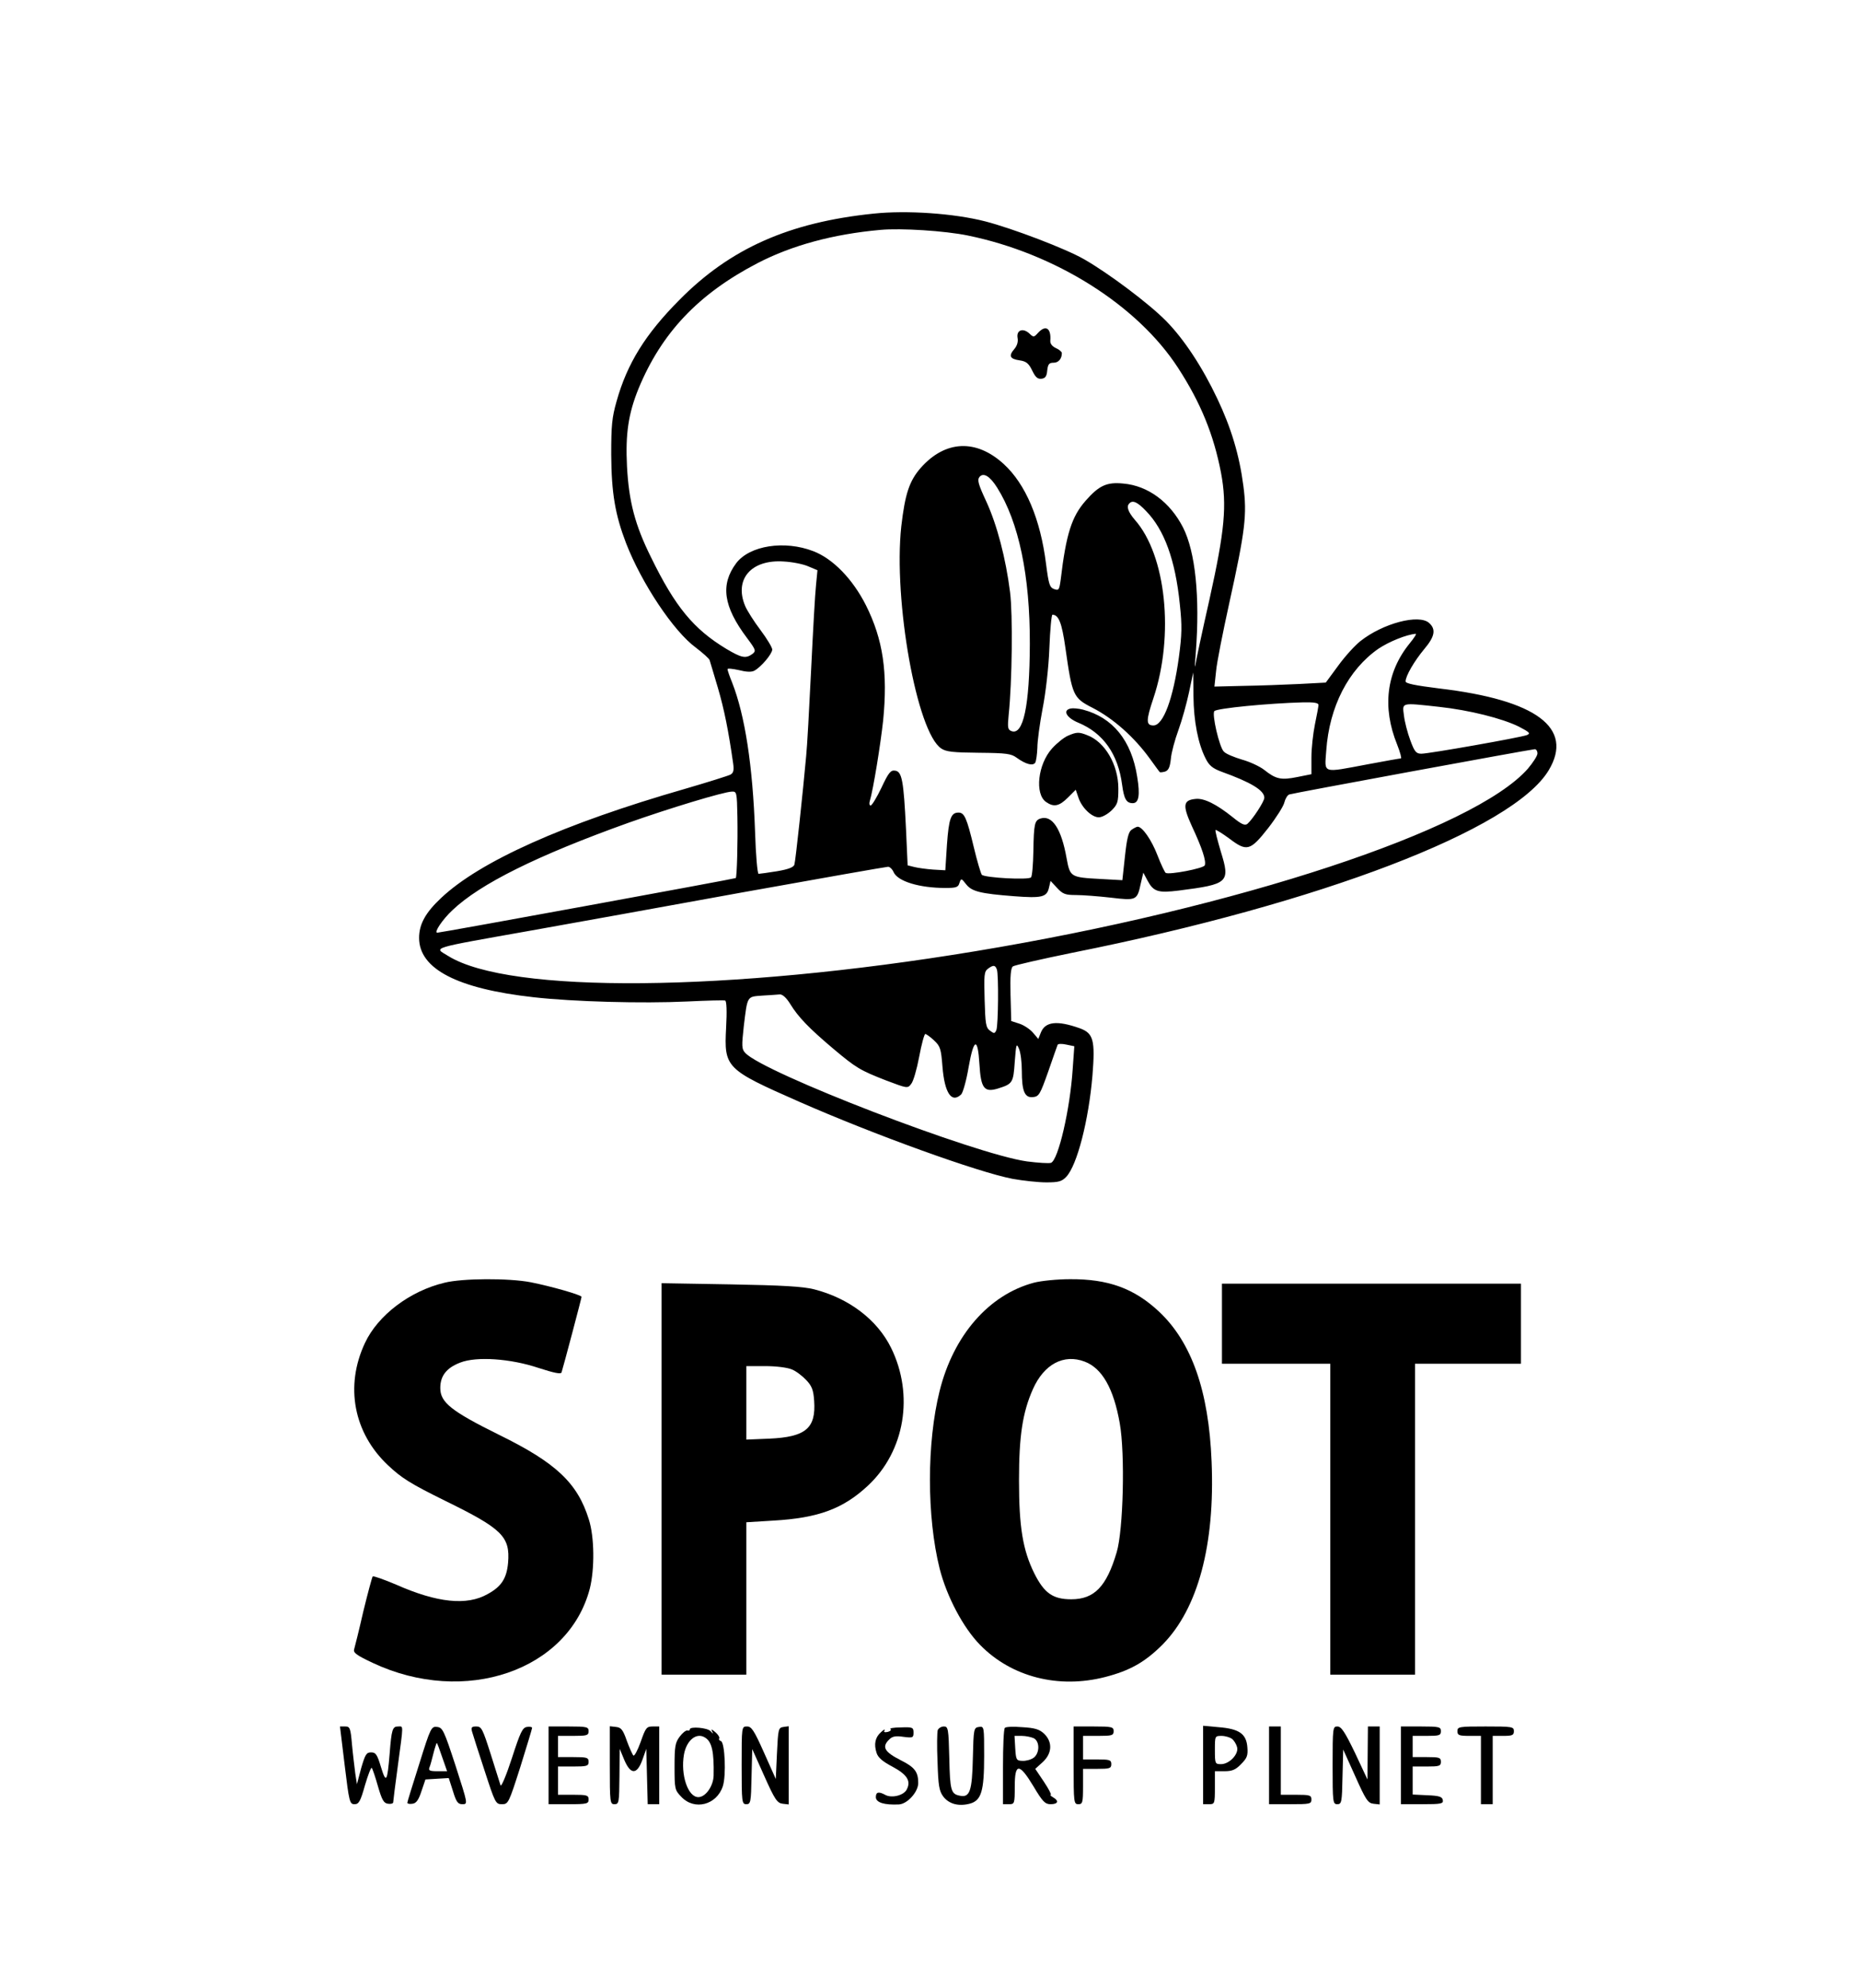 <?xml version="1.0" standalone="no"?>
<!DOCTYPE svg PUBLIC "-//W3C//DTD SVG 20010904//EN"
 "http://www.w3.org/TR/2001/REC-SVG-20010904/DTD/svg10.dtd">
<svg version="1.0" xmlns="http://www.w3.org/2000/svg"
 width="790pt" height="844pt" viewBox="0 0 790 844"
 preserveAspectRatio="xMidYMid meet">

<g transform="translate(0,844) scale(0.1,-0.1)"
fill="#000000" stroke="none">
<path d="M3710 7533 c-359 -37 -609 -148 -825 -367 -144 -145 -221 -269 -266
-429 -20 -70 -23 -104 -23 -227 1 -164 17 -256 63 -376 66 -170 202 -375 297
-444 30 -23 57 -47 58 -53 2 -7 18 -59 35 -117 27 -92 45 -182 65 -322 4 -29
1 -40 -12 -47 -10 -5 -96 -32 -192 -60 -515 -148 -872 -308 -1037 -464 -66
-62 -93 -111 -93 -169 0 -132 163 -216 487 -252 169 -19 461 -27 651 -18 84 4
157 6 162 4 6 -2 8 -45 4 -115 -9 -170 -2 -177 309 -314 318 -140 761 -300
908 -328 45 -8 109 -15 143 -15 53 0 66 4 85 24 46 49 95 240 111 430 12 150
4 179 -53 200 -98 35 -149 29 -167 -20 l-10 -25 -23 27 c-13 15 -39 32 -58 38
l-34 11 -3 111 c-2 81 1 114 10 121 7 5 121 31 253 58 1053 210 1872 523 2023
775 107 179 -51 298 -465 347 -104 13 -143 21 -143 30 0 23 36 85 79 137 45
53 51 84 21 111 -43 39 -196 -1 -292 -77 -22 -17 -65 -64 -94 -104 l-53 -72
-113 -6 c-62 -3 -169 -7 -236 -8 l-124 -3 7 65 c3 36 29 166 56 289 68 308 76
376 60 498 -17 131 -52 247 -111 371 -64 135 -142 253 -218 330 -73 74 -244
202 -347 261 -78 45 -304 131 -420 161 -132 34 -334 48 -475 33z m401 -93
c371 -76 719 -295 892 -561 97 -149 152 -285 183 -446 26 -139 16 -245 -49
-538 -31 -137 -58 -263 -60 -280 -3 -16 -2 8 2 55 18 237 -2 427 -54 530 -55
108 -149 178 -254 187 -70 7 -103 -8 -160 -73 -59 -67 -83 -141 -106 -336 -6
-43 -8 -46 -28 -39 -19 7 -23 21 -34 106 -24 192 -87 340 -180 425 -117 107
-248 101 -352 -16 -49 -56 -67 -111 -83 -249 -34 -314 66 -875 170 -943 21
-14 51 -17 160 -18 117 -1 137 -4 160 -21 39 -28 69 -36 79 -21 4 7 8 36 9 63
0 28 10 102 22 165 13 65 26 176 29 258 3 78 9 142 13 142 26 0 40 -33 55
-140 29 -204 33 -213 115 -255 88 -45 177 -124 243 -215 22 -30 41 -57 43 -58
1 -2 11 -1 22 2 15 5 21 18 25 54 2 26 17 81 32 122 15 41 35 113 45 160 l18
85 1 -100 c1 -108 20 -203 51 -264 15 -31 30 -43 67 -57 128 -46 183 -80 183
-111 0 -16 -50 -92 -72 -111 -11 -8 -25 -2 -63 29 -69 55 -121 81 -157 77 -53
-5 -56 -27 -16 -115 44 -94 62 -149 55 -167 -5 -13 -151 -41 -166 -32 -4 3
-20 36 -35 75 -25 65 -64 121 -84 121 -4 0 -16 -6 -26 -13 -13 -9 -20 -38 -28
-113 l-11 -101 -91 5 c-130 7 -131 8 -146 89 -22 124 -61 183 -110 168 -26 -8
-29 -23 -31 -140 -1 -55 -5 -105 -10 -110 -9 -12 -196 -2 -209 11 -4 5 -20 58
-34 117 -30 125 -40 147 -65 147 -32 0 -41 -25 -49 -136 l-7 -109 -52 3 c-28
2 -64 7 -80 11 l-28 7 -7 155 c-10 205 -17 243 -46 247 -19 3 -28 -8 -58 -72
-20 -42 -41 -76 -46 -76 -5 0 -7 8 -4 18 15 49 46 242 57 343 20 204 0 343
-73 489 -56 111 -140 198 -224 230 -122 47 -270 24 -327 -51 -68 -91 -55 -184
46 -318 38 -51 39 -55 22 -68 -28 -20 -46 -16 -110 22 -139 84 -217 178 -320
389 -68 137 -94 236 -102 386 -7 138 6 224 49 330 98 237 254 402 506 533 145
75 320 123 522 141 87 8 274 -4 371 -24z m124 -1070 c92 -146 140 -374 139
-665 -1 -264 -28 -388 -78 -369 -16 6 -17 15 -12 68 15 141 18 428 6 522 -18
143 -55 285 -101 385 -34 73 -39 91 -29 104 17 20 44 4 75 -45z m633 -100 c77
-79 124 -207 143 -395 10 -92 9 -129 -4 -226 -24 -175 -66 -289 -108 -289 -32
0 -32 21 0 116 89 266 54 607 -79 757 -29 34 -37 57 -23 70 14 15 35 5 71 -33z
m-1434 -235 l38 -16 -6 -62 c-4 -34 -13 -197 -21 -362 -8 -165 -17 -329 -21
-365 -13 -145 -45 -446 -50 -461 -3 -11 -26 -20 -74 -28 -38 -6 -73 -11 -78
-11 -5 0 -12 80 -15 178 -10 282 -43 495 -97 633 -11 27 -20 53 -20 58 0 4 21
2 48 -4 31 -8 53 -9 65 -3 29 15 76 71 77 90 0 9 -23 47 -50 83 -28 37 -57 83
-65 102 -48 114 26 199 165 189 36 -2 82 -11 104 -21z m2553 -327 c-99 -122
-117 -271 -53 -429 13 -33 20 -59 16 -59 -4 0 -67 -11 -141 -25 -197 -37 -183
-41 -176 58 13 187 94 344 222 433 45 30 119 60 158 63 5 1 -7 -18 -26 -41z
m-387 -261 c0 -6 -7 -44 -15 -82 -8 -39 -15 -102 -15 -141 l0 -71 -60 -12
c-69 -14 -91 -9 -140 30 -19 15 -62 35 -95 44 -33 10 -68 24 -77 34 -19 18
-52 161 -40 172 12 12 228 33 375 37 48 1 67 -2 67 -11z m512 -8 c129 -14 268
-49 339 -84 46 -24 51 -29 34 -36 -26 -10 -415 -79 -448 -79 -22 0 -29 8 -47
57 -12 32 -24 79 -27 105 -7 56 -15 55 149 37z m418 -198 c0 -10 -19 -39 -41
-65 -229 -260 -1233 -591 -2349 -775 -1046 -173 -1976 -181 -2236 -20 -62 38
-88 30 356 109 157 28 558 100 892 161 334 60 613 109 620 109 7 0 18 -10 23
-22 17 -40 110 -68 221 -68 45 0 54 3 59 21 7 21 8 21 29 -6 24 -30 60 -39
203 -50 117 -9 139 -4 148 35 l7 30 28 -30 c24 -26 35 -30 80 -30 28 0 94 -5
147 -11 109 -13 113 -12 128 59 l11 47 17 -32 c26 -49 45 -55 134 -44 211 27
219 34 178 166 -14 48 -25 89 -22 91 2 2 28 -14 58 -36 75 -57 89 -53 166 45
34 44 65 93 68 108 4 16 13 31 21 34 13 5 1017 190 1042 192 6 1 12 -7 12 -18z
m-3398 -268 c2 -112 -2 -256 -7 -261 -3 -3 -1253 -232 -1268 -232 -15 0 22 56
65 96 118 112 360 232 748 371 172 61 403 131 438 132 21 1 22 -2 24 -106z
m1102 -649 c8 -21 6 -235 -2 -257 -7 -16 -10 -16 -27 -3 -18 13 -20 29 -23
132 -3 104 -2 119 14 131 23 17 31 16 38 -3z m-878 -146 c34 -56 81 -104 179
-187 102 -86 118 -95 228 -138 90 -34 92 -35 107 -15 9 10 24 62 34 115 10 54
22 97 26 97 4 0 21 -12 37 -27 27 -25 30 -36 36 -112 9 -112 39 -157 80 -117
7 8 22 60 31 115 22 124 39 129 46 13 6 -102 20 -121 77 -104 64 20 67 24 73
114 6 76 7 81 18 55 7 -16 12 -57 12 -92 0 -88 12 -117 48 -113 25 3 30 12 64
108 20 58 38 109 40 114 2 5 19 5 37 1 l34 -7 -7 -98 c-11 -169 -61 -385 -92
-397 -9 -3 -55 0 -102 6 -222 31 -1121 377 -1197 461 -15 16 -15 29 -6 112 16
132 13 126 79 131 31 2 65 4 74 5 11 1 28 -14 44 -40z"/>
<path d="M4410 7028 c-19 -21 -20 -21 -39 -3 -27 24 -55 13 -49 -20 3 -16 -2
-33 -14 -47 -25 -29 -19 -42 23 -48 27 -4 38 -12 53 -43 14 -29 23 -37 40 -35
16 2 22 11 24 36 3 26 8 32 27 32 21 0 35 17 35 41 0 5 -11 15 -25 21 -17 8
-25 19 -24 32 4 52 -19 68 -51 34z"/>
<path d="M4548 5432 c-36 -7 -19 -39 31 -60 107 -44 170 -134 187 -264 8 -60
18 -78 45 -78 26 0 32 34 19 112 -24 154 -104 252 -230 285 -19 5 -43 7 -52 5z"/>
<path d="M4535 5316 c-16 -7 -46 -31 -66 -53 -61 -67 -75 -194 -26 -228 33
-23 56 -18 93 19 l33 33 11 -32 c14 -44 57 -85 87 -85 14 0 37 13 54 29 26 26
29 36 29 93 0 101 -57 199 -133 227 -35 14 -45 13 -82 -3z"/>
<path d="M1888 2994 c-147 -35 -283 -138 -338 -256 -86 -183 -48 -382 98 -519
57 -54 95 -78 243 -151 243 -119 276 -152 267 -263 -6 -66 -28 -101 -87 -133
-88 -50 -214 -37 -388 40 -52 22 -97 38 -100 35 -3 -4 -21 -71 -40 -149 -18
-79 -36 -151 -39 -161 -4 -14 11 -25 79 -57 391 -184 831 -33 922 315 21 83
20 219 -4 294 -48 154 -138 240 -381 359 -204 101 -250 138 -250 199 0 52 27
86 85 108 69 27 214 17 333 -23 65 -21 94 -27 97 -19 7 21 85 315 85 321 0 8
-130 45 -216 62 -94 18 -290 17 -366 -2z"/>
<path d="M4391 2994 c-191 -51 -341 -223 -400 -459 -55 -220 -55 -535 0 -755
30 -118 100 -251 172 -324 133 -136 333 -187 531 -136 105 27 169 63 244 138
150 152 223 423 208 777 -12 300 -85 507 -224 637 -105 98 -215 138 -377 137
-55 0 -124 -7 -154 -15z m216 -335 c74 -28 123 -114 149 -262 23 -130 15 -453
-13 -547 -43 -146 -95 -200 -193 -200 -78 0 -115 26 -157 110 -49 99 -65 197
-65 395 0 188 15 288 59 387 47 106 131 151 220 117z"/>
<path d="M2810 2161 l0 -831 180 0 180 0 0 324 0 323 114 7 c192 11 297 50
403 149 156 146 196 384 98 584 -59 120 -179 211 -327 249 -48 12 -133 17
-355 21 l-293 5 0 -831z m553 465 c18 -7 45 -28 61 -45 24 -25 31 -42 34 -89
8 -116 -36 -153 -190 -160 l-98 -4 0 156 0 156 80 0 c46 0 94 -6 113 -14z"/>
<path d="M5190 2820 l0 -170 230 0 230 0 0 -660 0 -660 180 0 180 0 0 660 0
660 225 0 225 0 0 170 0 170 -635 0 -635 0 0 -170z"/>
<path d="M1464 945 c19 -156 21 -165 42 -165 18 0 25 12 44 80 13 44 26 78 29
74 3 -3 15 -38 26 -77 17 -59 25 -73 43 -75 12 -2 22 1 22 6 0 5 9 76 20 157
24 179 24 165 1 165 -24 0 -28 -12 -36 -115 -10 -121 -15 -129 -37 -57 -16 53
-22 62 -42 62 -20 0 -25 -9 -42 -67 l-18 -68 -7 45 c-3 25 -10 80 -14 123 -6
71 -9 77 -29 77 l-22 0 20 -165z"/>
<path d="M1781 952 c-28 -88 -51 -162 -51 -166 0 -4 10 -6 22 -4 16 2 26 16
38 53 l17 50 49 3 50 3 18 -56 c14 -46 21 -55 40 -55 24 0 23 1 -29 163 -49
150 -55 162 -78 165 -25 3 -28 -2 -76 -156z m97 28 l21 -60 -41 0 c-33 0 -39
3 -34 16 4 9 11 36 17 60 6 24 13 44 14 44 2 0 12 -27 23 -60z"/>
<path d="M2005 1088 c4 -13 27 -87 53 -165 45 -138 47 -143 74 -143 27 0 29 5
78 158 27 87 50 162 50 166 0 4 -10 6 -22 4 -19 -3 -28 -22 -64 -133 -23 -71
-45 -123 -48 -115 -2 8 -22 68 -42 133 -34 107 -39 117 -61 117 -20 0 -23 -4
-18 -22z"/>
<path d="M2330 945 l0 -165 85 0 c78 0 85 2 85 20 0 18 -7 20 -65 20 l-65 0 0
60 0 60 65 0 c58 0 65 2 65 20 0 18 -7 20 -65 20 l-65 0 0 45 0 45 65 0 c58 0
65 2 65 20 0 18 -7 20 -85 20 l-85 0 0 -165z"/>
<path d="M2590 946 c0 -159 1 -166 20 -166 19 0 20 7 21 118 l1 117 20 -48
c27 -63 54 -62 77 3 l16 45 3 -117 3 -118 24 0 25 0 0 165 0 165 -28 0 c-26 0
-30 -6 -51 -66 -13 -36 -27 -62 -31 -57 -4 4 -17 33 -28 63 -16 46 -24 56 -46
58 l-26 3 0 -165z"/>
<path d="M2930 1098 c0 -5 -5 -7 -11 -5 -6 1 -21 -11 -32 -26 -19 -25 -22 -41
-22 -127 0 -96 1 -100 29 -129 56 -59 150 -34 176 45 15 45 9 186 -8 192 -7 2
-10 7 -7 12 2 4 -5 16 -17 26 -15 13 -19 14 -14 4 7 -13 6 -13 -6 0 -13 15
-88 21 -88 8z m66 -36 c28 -18 37 -61 35 -160 -1 -45 -34 -92 -65 -92 -44 0
-76 94 -61 181 11 61 54 96 91 71z"/>
<path d="M3150 945 c0 -157 1 -165 20 -165 18 0 20 8 22 117 l3 117 51 -114
c45 -101 55 -115 78 -118 l26 -3 0 166 0 166 -22 -3 c-22 -3 -23 -8 -28 -112
l-5 -109 -50 112 c-42 94 -53 111 -72 111 -23 0 -23 0 -23 -165z"/>
<path d="M3782 1099 c5 -3 0 -9 -11 -12 -14 -3 -19 -1 -14 6 3 7 -3 4 -15 -7
-25 -22 -31 -51 -19 -88 6 -20 26 -37 68 -59 63 -34 79 -61 60 -97 -13 -25
-63 -37 -90 -23 -29 16 -41 13 -41 -9 0 -23 36 -34 98 -31 36 2 82 53 82 91 0
47 -15 67 -73 96 -71 36 -83 57 -50 89 13 13 27 16 60 11 40 -5 43 -4 43 18 0
22 -4 24 -54 22 -30 0 -50 -4 -44 -7z"/>
<path d="M3983 1095 c-3 -9 -4 -70 -1 -135 3 -101 7 -124 24 -147 24 -32 65
-43 112 -31 50 13 62 52 62 203 0 125 0 126 -22 123 -22 -3 -23 -7 -26 -133
-3 -139 -13 -168 -55 -159 -38 7 -42 22 -45 159 -3 126 -5 135 -23 135 -11 0
-22 -7 -26 -15z"/>
<path d="M4268 1104 c-5 -4 -8 -79 -8 -166 l0 -158 25 0 c24 0 25 2 25 75 0
101 19 101 80 0 38 -64 49 -75 72 -75 32 0 37 14 11 29 -10 6 -15 11 -10 11 4
0 -9 25 -29 55 l-37 55 32 29 c40 37 42 85 6 120 -20 19 -40 25 -93 28 -37 3
-70 2 -74 -3z m123 -44 c26 -14 25 -64 -1 -83 -11 -8 -33 -14 -48 -13 -25 1
-27 4 -30 54 l-3 52 31 0 c17 0 40 -5 51 -10z"/>
<path d="M4560 945 c0 -158 1 -165 20 -165 18 0 20 7 20 75 l0 75 60 0 c53 0
60 2 60 20 0 18 -7 20 -60 20 l-60 0 0 50 0 50 65 0 c58 0 65 2 65 20 0 18 -7
20 -85 20 l-85 0 0 -165z"/>
<path d="M5110 946 l0 -166 25 0 c24 0 25 2 25 70 l0 70 41 0 c32 0 47 6 70
30 25 25 30 36 27 71 -4 58 -35 79 -122 86 l-66 6 0 -167z m122 112 c9 -7 19
-23 22 -35 9 -29 -32 -73 -68 -73 -25 0 -26 2 -26 60 0 59 0 60 28 60 16 0 35
-6 44 -12z"/>
<path d="M5390 945 l0 -165 90 0 c83 0 90 1 90 20 0 18 -7 20 -65 20 l-65 0 0
145 0 145 -25 0 -25 0 0 -165z"/>
<path d="M5660 945 c0 -157 1 -165 20 -165 18 0 20 8 22 116 l3 116 51 -113
c45 -101 54 -114 77 -117 l27 -3 0 165 0 166 -25 0 -25 0 -1 -112 -1 -113 -53
113 c-43 89 -58 112 -75 112 -19 0 -20 -6 -20 -165z"/>
<path d="M5950 945 l0 -165 91 0 c81 0 90 2 87 18 -3 14 -16 18 -66 20 l-62 3
0 59 0 60 60 0 c53 0 60 2 60 20 0 18 -7 20 -60 20 l-60 0 0 45 0 45 60 0 c53
0 60 2 60 20 0 18 -7 20 -85 20 l-85 0 0 -165z"/>
<path d="M6190 1090 c0 -17 7 -20 50 -20 l50 0 0 -145 0 -145 25 0 25 0 0 145
0 145 45 0 c38 0 45 3 45 20 0 19 -7 20 -120 20 -113 0 -120 -1 -120 -20z"/>
</g>
</svg>
